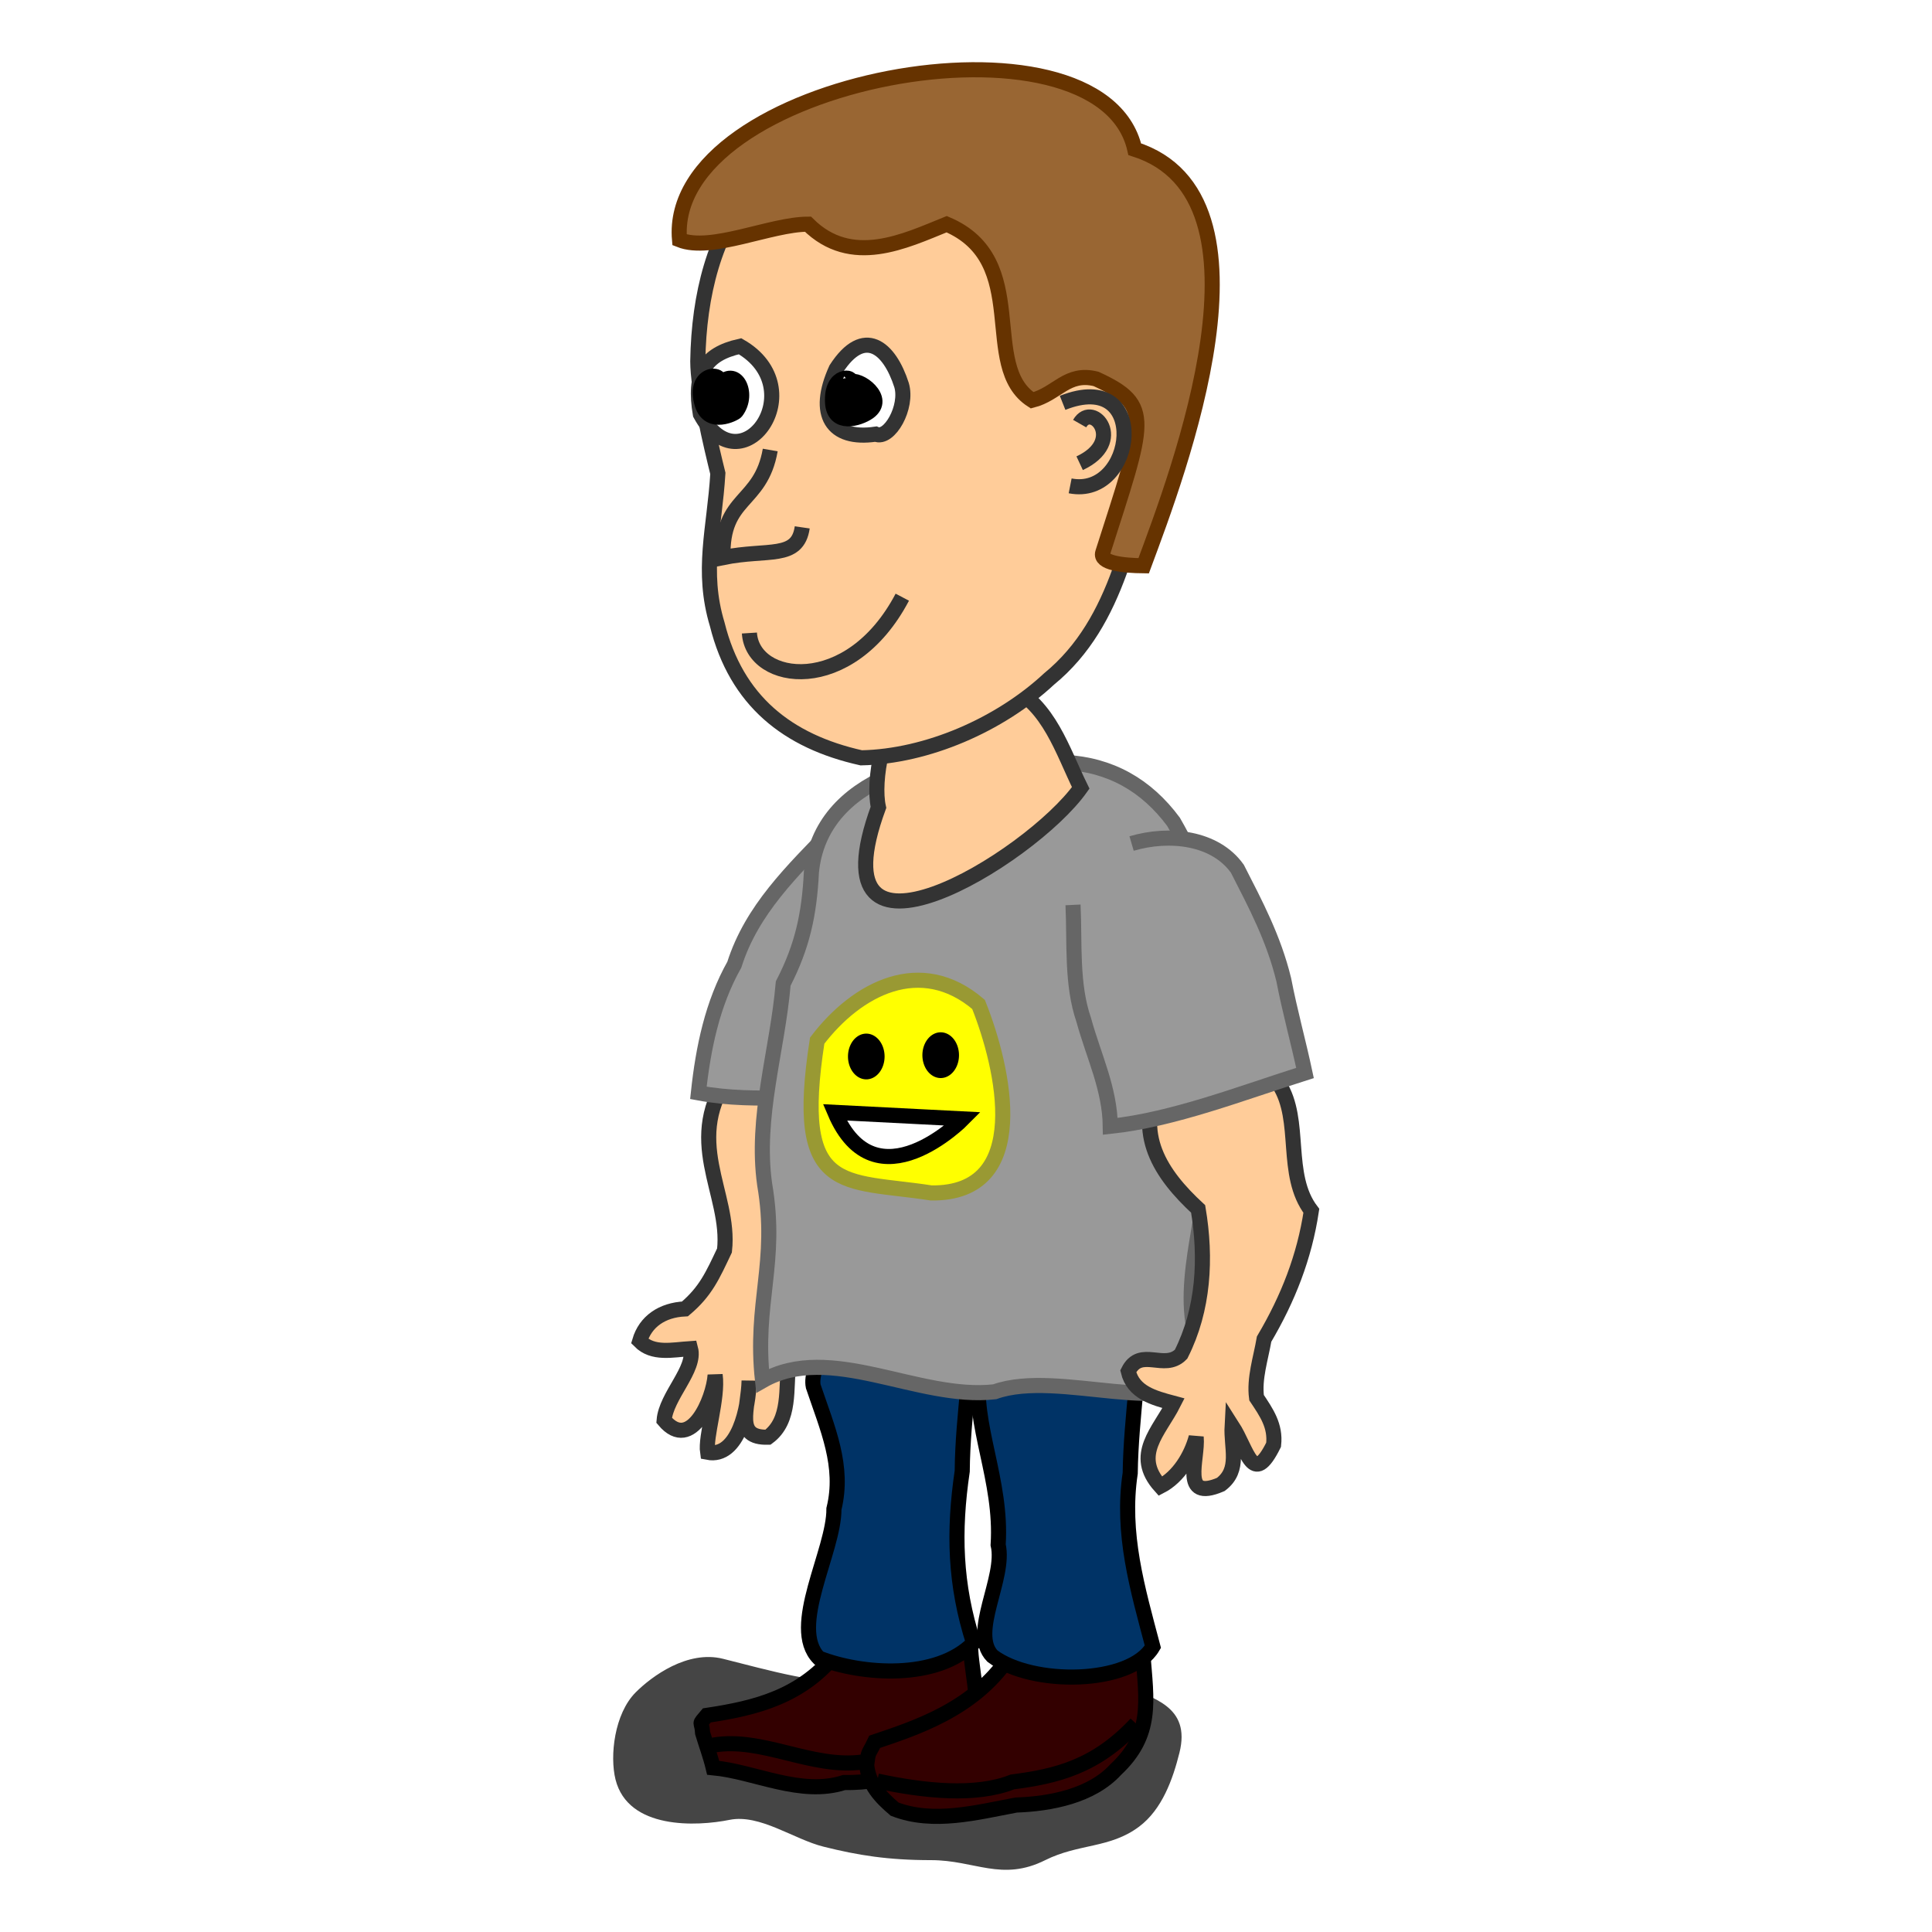 <?xml version="1.0" encoding="UTF-8" standalone="no"?>
<svg xmlns:rdf="http://www.w3.org/1999/02/22-rdf-syntax-ns#" xmlns="http://www.w3.org/2000/svg" height="128" width="128" version="1.0" xmlns:cc="http://creativecommons.org/ns#" xmlns:dc="http://purl.org/dc/elements/1.1/">
 <defs>
  <filter id="filter3443" height="1.653" width="1.25" y="-.327" x="-.125">
   <feGaussianBlur stdDeviation="1.963"/>
  </filter>
 </defs>
 <g transform="translate(-387.04 -13.751)">
  <path d="m443.83 124.98c-1.87 0.61-6.11-0.64-8.89-1.33-2.36-0.59-4.73 1.17-5.78 2.22-1.42 1.42-1.73 4.22-1.34 5.78 0.84 3.33 5.39 3.11 7.56 2.67 2.01-0.4 4.25 1.29 6.23 1.78 2.28 0.57 4.26 0.89 7.12 0.89 2.9 0 4.68 1.44 7.56 0 2.23-1.11 4.29-0.77 6.22-2.22 1.52-1.14 2.23-3.13 2.67-4.89 0.79-3.14-1.87-3.61-3.56-4.45-2.16-1.08-5.9-0.42-7.56 0-1.77 0.44-3.31-2.23-5.78-2.23-2 0-1.06 1.78-4.45 1.78z" fill-opacity=".728" fill-rule="evenodd" filter="url(#filter3443)"/>
  <g stroke="#000000000" stroke-width="1px">
   <path d="m442.6 123.09c-2.35 3.09-5.54 3.83-8.73 4.31-0.6 0.72-0.33 0.29-0.28 1.17 0.23 0.77 0.51 1.51 0.7 2.3 2.76 0.26 5.8 1.9 8.67 0.98 3.02 0.04 6.07-1.02 8.57-2.84 0.58-1.71-0.04-4.02-0.18-5.92-2.78 0.88-5.95 0.73-8.75 0z" fill-rule="evenodd" fill="#330000"/>
   <path d="m434.29 129.37c3.25-0.56 6.5 1.57 9.89 1.12 3.14-0.1 4.78-2.39 7.08-2.54" fill="none"/>
   <path d="m453.83 123.62c-2.33 3.42-6.22 4.64-8.84 5.53-0.43 0.9-0.41 0.56-0.53 1.54 0.14 1.3 0.9 2.11 1.85 2.92 2.57 0.99 5.43 0.22 8.05-0.27 2.29-0.08 5-0.6 6.6-2.35 2.47-2.31 2.05-4.51 1.79-7.72-2.97 0.22-5.94 0.35-8.92 0.35z" fill-rule="evenodd" fill="#330000"/>
  </g>
  <g fill-rule="evenodd" stroke-width="1px">
   <path d="m435.54 84.721c-3.4 4.522-0.07 8.06-0.5 11.875-0.78 1.642-1.24 2.713-2.62 3.874-1.52 0.07-2.62 0.84-3 2.13 0.88 0.89 2.15 0.58 3.37 0.5 0.36 1.36-1.62 3.13-1.75 4.75 1.78 2.12 3.27-1.4 3.38-3 0.21 1.54-0.66 4.06-0.5 5.12 2.03 0.4 2.74-3.01 2.75-4.75-0.04 1.9-0.99 3.81 1.25 3.75 1.53-1.13 1.17-3.24 1.37-5 0.6-2.77 1.73-5.401 2-8.249-0.3-4.181 1.7-9.374-0.12-13.25-2.69-1.349-3.63 1.152-5.63 2.25z" stroke="#333333300" fill="#ffcc99"/>
   <path d="m442.22 68.666c-2.7 2.796-5.37 5.348-6.53 8.999-1.45 2.576-2.06 5.495-2.38 8.491 3.97 0.748 7.98-0.038 11.92 0.502 1.8-4.781 1.49-10.026 1.59-15.063" stroke="#666666" fill="#999999"/>
   <path d="m453.67 101.47c-0.15 0.78-2.02 1.8-1.75 3.13-0.49 3.51 1.53 7.2 1.25 11.5 0.51 2.2-1.89 5.82-0.38 7.37 2.63 1.99 9.17 1.9 10.63-0.62-1.02-3.86-2.1-7.5-1.5-11.5 0.05-3.79 0.76-7.46 0.62-11.25-2.17-0.805-7.51-0.225-8.87 1.37z" stroke="#000000033" fill="#003366"/>
   <path d="m442.54 101.35c-0.14 0.78-1.89 2.92-1.62 4.25 0.94 2.79 2.07 5.28 1.37 8.12 0.02 2.79-3 7.83-1 9.88 2.85 1.12 7.83 1.47 10.25-1-1.24-3.86-1.34-7.37-0.75-11.38 0.03-3.8 0.77-7.43 0.63-11.249-2.17-0.801-7.51-0.221-8.88 1.379z" stroke="#000000033" fill="#003366"/>
   <path d="m467.45 104.62c-2.8-3.46-0.87-8.643-0.51-12.607-1.23-4.957 1.96-10.247 0.9-15.202-0.46-3.106-1.49-5.903-3.05-8.611-1.79-2.413-4.17-3.786-7.2-3.941-3.88 0.57-7.81 0.045-11.67 0.884-2.84 1.239-4.81 3.291-5.12 6.364-0.14 2.774-0.58 4.899-1.87 7.403-0.38 4.452-1.86 8.846-1.23 13.31 0.89 5.194-0.71 7.83-0.14 13.01 4.49-2.57 10.29 1.3 15.38 0.73 4.27-1.53 11.86 1.9 14.51-1.34z" stroke="#666666" fill="#999999"/>
   <path d="m466.42 93.846c0.55 3.261 0.37 6.654-1.13 9.624-1.1 1.13-2.69-0.51-3.5 1.13 0.33 1.41 1.69 1.77 3 2.12-0.94 1.86-2.74 3.42-0.87 5.5 1.21-0.62 2.04-2.02 2.37-3.25 0.14 1.44-1.07 4.29 1.63 3.13 1.31-0.99 0.67-2.42 0.75-3.88 1.04 1.62 1.36 4.06 2.75 1.25 0.14-1.26-0.47-2.13-1.13-3.12-0.17-1.27 0.28-2.6 0.5-3.88 1.59-2.693 2.67-5.443 3.13-8.499-1.82-2.386-0.6-5.983-2.13-8.375-0.43-1.071-0.83-1.989-1.5-2.875-2.81-0.805-5.1 0.014-6.37 2.625-1.78 3.531 0.02 6.209 2.5 8.5z" stroke="#333333300" fill="#ffcc99"/>
   <path d="m458.13 73.702c0.12 2.541-0.11 5.245 0.71 7.623 0.67 2.435 1.73 4.542 1.76 7.049 4.2-0.446 8.7-2.212 12.9-3.535-0.44-2.071-1.01-4.103-1.41-6.187-0.67-2.744-1.86-4.972-3.07-7.343-1.47-2.066-4.48-2.417-7.01-1.673" stroke="#666666" fill="#999999"/>
   <path d="m445.24 67.239c-4.47 12.204 10.04 3.448 13.4-1.289-1.22-2.478-2.08-5.453-4.75-6.75-2.27-0.259-4.47 0.371-6.62 1-1.74 1.355-2.42 5.298-2.03 7.039z" stroke="#333333300" fill="#ffcc99"/>
   <path d="m447.99 21.886c-10.45-0.061-14.58 6.834-14.72 15.803 0 1.876 0.87 5.569 1.33 7.428-0.22 3.662-1.12 6.429-0.04 10.003 1.26 5.057 4.65 7.749 9.54 8.839 4.35-0.085 9.18-2.185 12.44-5.221 4.66-3.814 5.44-10.018 7.15-15.66 0.61-5.389-0.38-10.155-1.91-15.181-2.13-5.501-8.58-6.781-13.79-6.011z" stroke="#333333300" fill="#ffcc99"/>
   <path d="m432.06 29.64c-0.94-10.602 27.9-15.944 30.16-6.004 9.86 3.145 2.89 21.403 0.59 27.599-1.37-0.014-2.93-0.183-2.71-0.873 2.8-8.77 3.38-9.748-0.44-11.505-1.93-0.483-2.58 0.997-4.24 1.414-3.53-2.268 0.04-9.248-5.66-11.667-2.78 1.124-6.31 2.859-9.19 0-2.47 0-6.41 1.876-8.51 1.036z" stroke="#663300" fill="#996633"/>
  </g>
  <path d="m442.44 38.191c-1.37 2.998-0.31 4.756 2.62 4.323 0.9 0.395 2.14-1.796 1.71-3.25-0.8-2.498-2.49-3.916-4.33-1.073z" fill-rule="evenodd" stroke="#333333" stroke-width="1px" fill="#ffffff"/>
  <path d="m436.07 36.691c-2.36 0.528-3.09 1.826-2.63 4.5 2.72 5.018 7.51-1.702 2.63-4.5z" fill-rule="evenodd" stroke="#333333" stroke-width="1px" fill="#ffffff"/>
  <g fill-rule="evenodd" stroke="#333333300" stroke-width="1px" fill="#ffcc99">
   <path d="m438.07 43.566c-0.63 3.613-3.24 3.033-3.13 7.125 2.98-0.601 4.94 0.156 5.25-2"/>
   <path d="m457.44 40.441c5.86-2.33 4.83 6.354 0.5 5.5"/>
   <path d="m458.57 41.816c0.85-1.493 3.09 1.179 0 2.625"/>
  </g>
  <path d="m436.69 55.691c0.21 3.321 6.64 4.251 10.13-2.375" stroke="#333333300" stroke-width="1px" fill="none"/>
  <g stroke-width="1px" fill-rule="evenodd">
   <path d="m443.33 39.057c0.38-0.357-1.25-0.647-1.13 1.375 0.1 1.567 1.75 1.065 2.38 0.625 1.27-0.885-0.64-2.313-1.25-2z" stroke="#000000"/>
   <path d="m434.68 39.276c0.46-0.948-1.8-0.937-1.12 1.25 0.46 1.51 2.16 0.619 2.25 0.5 0.93-1.21-0.06-3.102-1.13-1.75z" stroke="#000000"/>
   <path d="m441.18 82.698c-1.6 10.295 1.69 9.181 7.56 10.089 6.73 0.084 4.81-8.285 3.13-12.49-3.82-3.272-8.05-1.065-10.69 2.401z" stroke="#999933" fill="#ffff00"/>
  </g>
  <path d="m445.16 131.75c3.13 0.67 6.53 1.02 8.95 0.06 2.92-0.38 5.52-0.99 8.2-3.86" stroke="#000000000" stroke-width="1px" fill="none"/>
  <path d="m442.35 87.447l8.49 0.433s-5.8 5.889-8.49-0.433z" fill-rule="evenodd" stroke="#000000" stroke-width="1px" fill="#ffffff"/>
  <path d="m60.016 69.846a1.212 1.169 0 1 1 -2.425 0 1.212 1.169 0 1 1 2.425 0z" transform="matrix(1 0 0 1.296 385.63 -6.774)"/>
  <path d="m60.016 69.846a1.212 1.169 0 1 1 -2.425 0 1.212 1.169 0 1 1 2.425 0z" transform="matrix(1 0 0 1.296 390.56 -6.861)"/>
 </g>
</svg>
